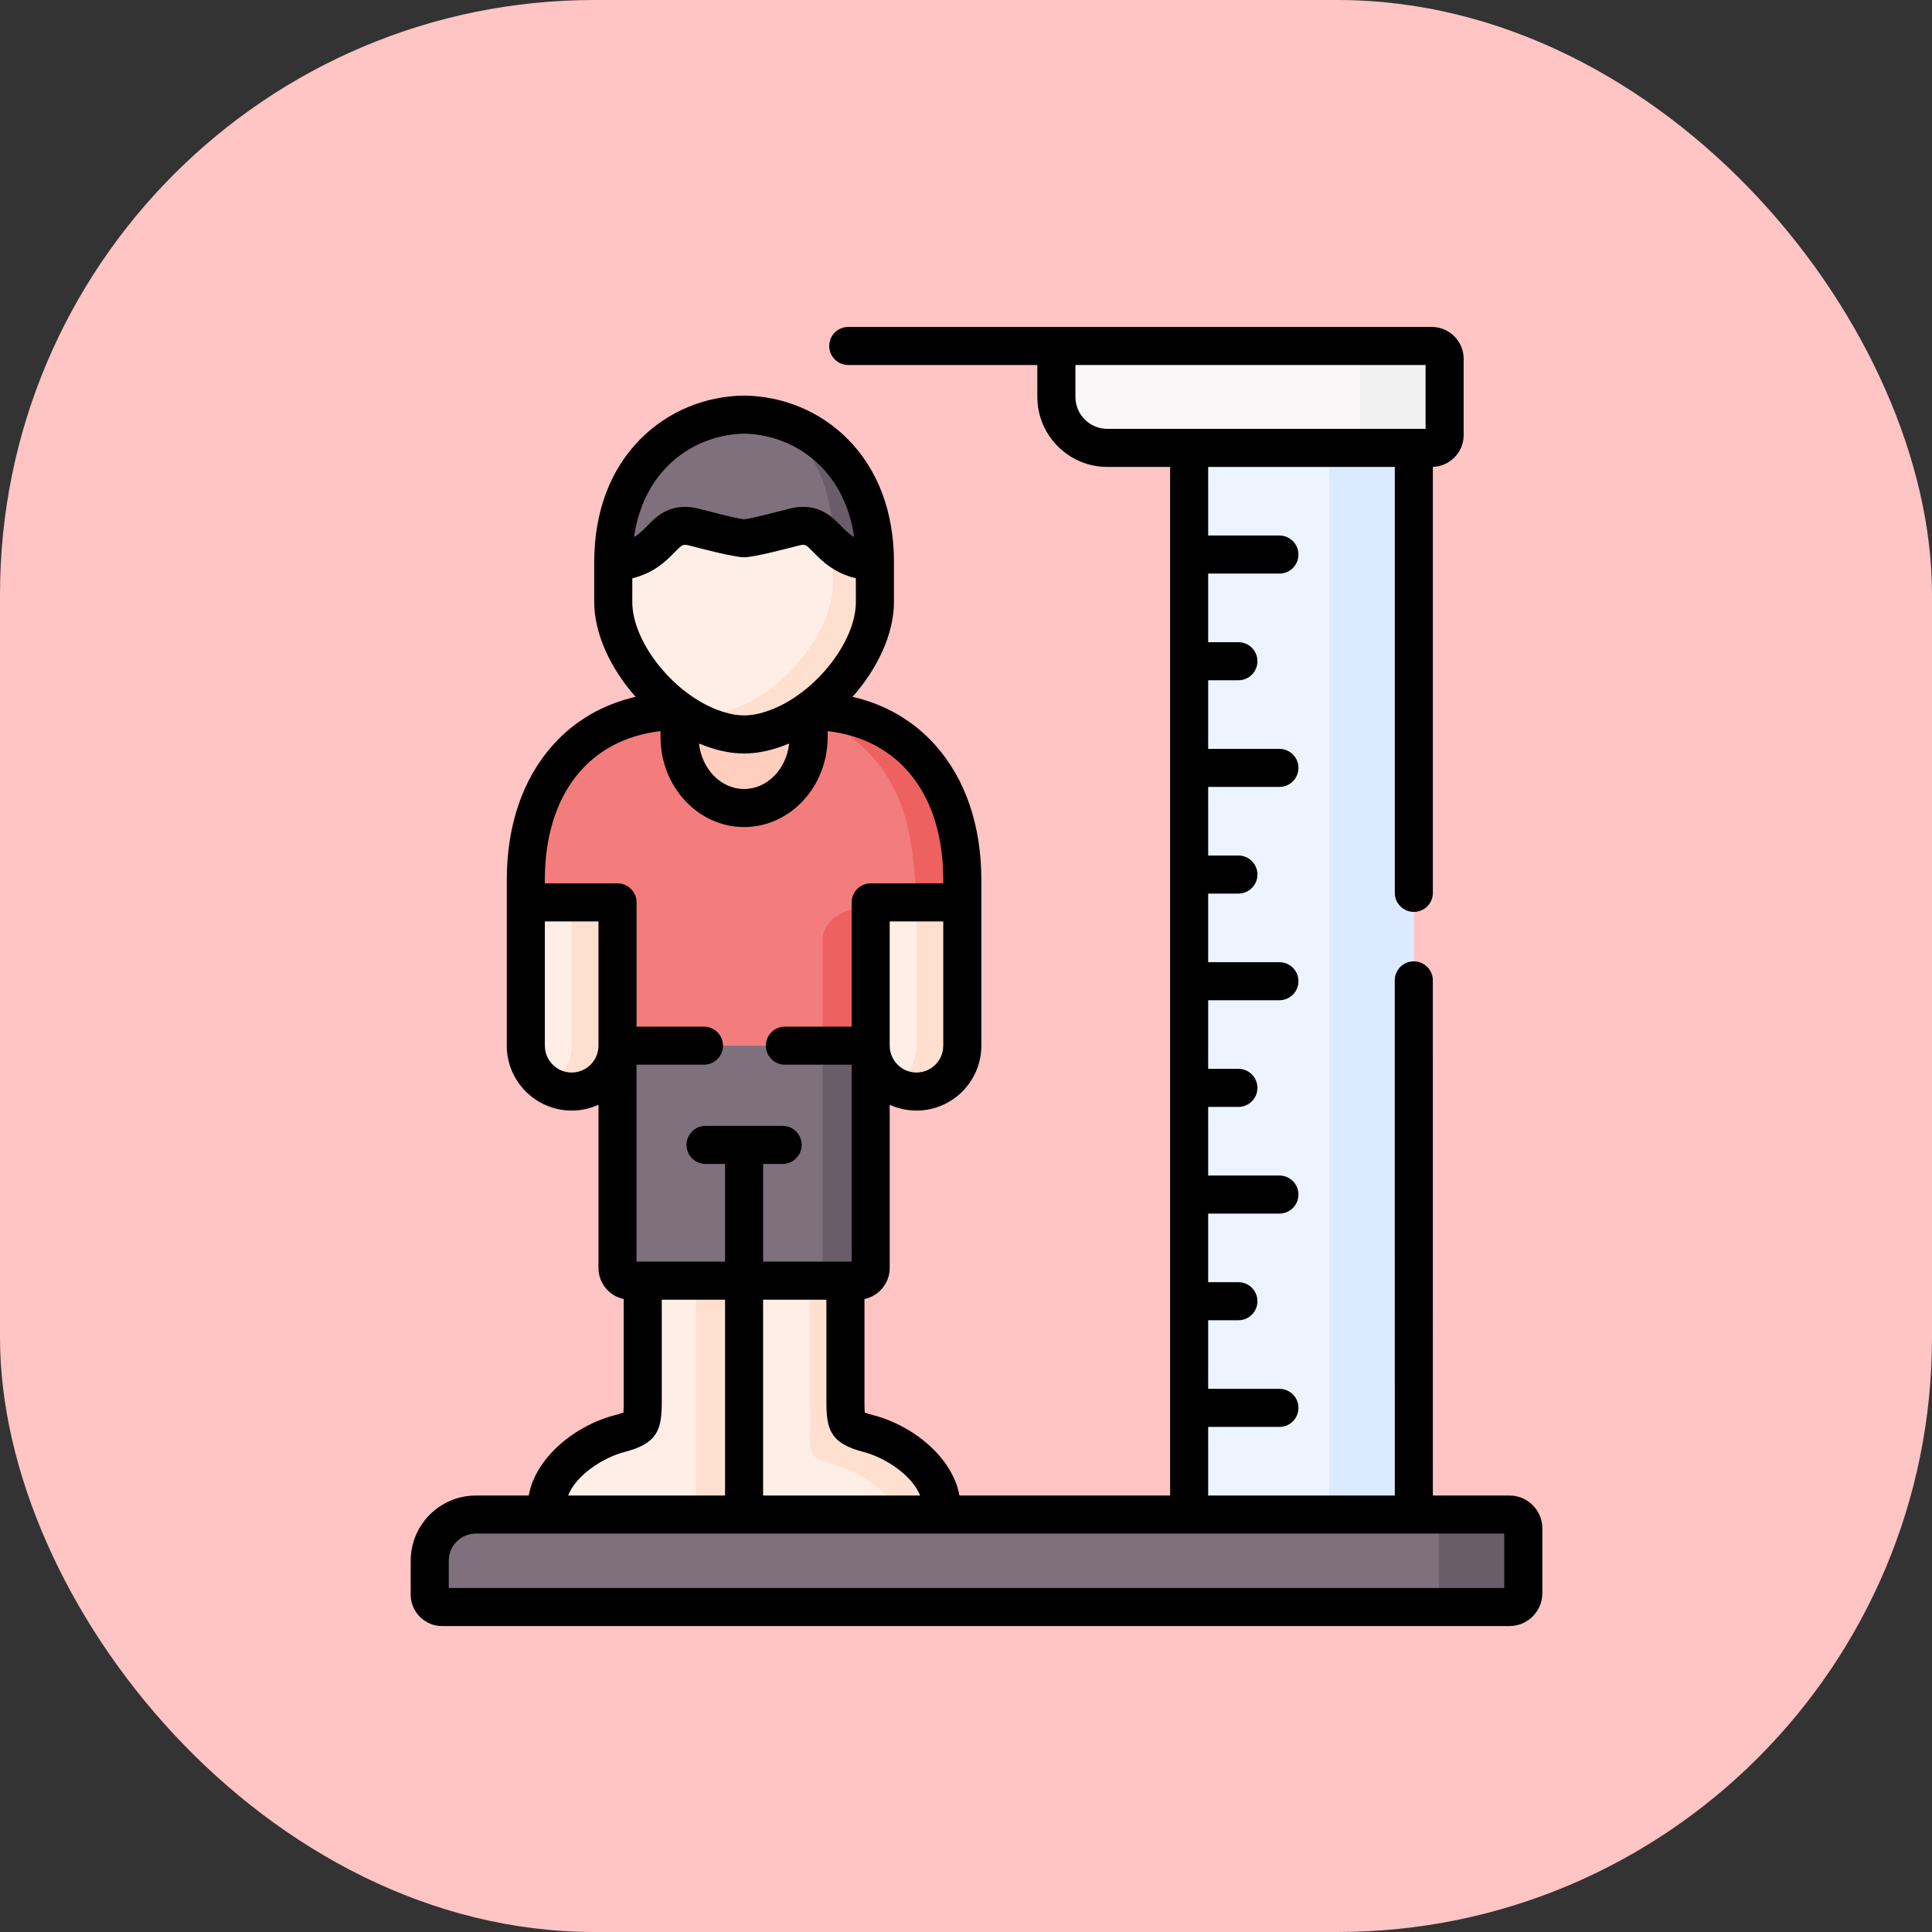 <svg xmlns="http://www.w3.org/2000/svg" fill="none" viewBox="0 0 65 65" height="65" width="65">
<rect x="0" y="0" width="65" height="65" fill="#333333" stroke="none"/>
<rect fill="#FFC4C4" rx="20" height="65" width="65"></rect>
<g clip-path="url(#clip0)">
<path fill="#FFEEE6" d="M25.034 50.955L25.823 47.48L25.034 43.086L23.207 42.321L21.625 43.086V47.144C21.625 47.889 21.608 48.034 20.86 48.228C19.636 48.542 18.208 49.665 18.411 50.955H25.034Z" clip-rule="evenodd" fill-rule="evenodd"></path>
<path fill="#FFEEE6" d="M32.376 30.36L30.754 29.21L29.293 30.36L28.736 32.705L29.293 35.18C29.477 36.008 29.985 36.724 30.834 36.724C31.681 36.724 32.376 36.03 32.376 35.18V30.36H32.376Z" clip-rule="evenodd" fill-rule="evenodd"></path>
<path fill="#FFEEE6" d="M20.775 30.36L19.234 29.552L17.69 30.36V35.18C17.69 36.03 18.385 36.724 19.234 36.724C20.081 36.724 20.775 36.03 20.775 35.18L21.545 32.874L20.775 30.36Z" clip-rule="evenodd" fill-rule="evenodd"></path>
<path fill="#7E707D" d="M29.293 42.66V35.865V35.18L25.034 33.907L20.775 35.18V35.865V42.66C20.775 42.895 20.966 43.086 21.201 43.086H21.625H25.034H28.444H28.867C29.099 43.086 29.293 42.895 29.293 42.66Z" clip-rule="evenodd" fill-rule="evenodd"></path>
<path fill="#F37C7C" d="M22.864 23.921C19.653 23.921 17.69 26.237 17.69 29.607V30.36H20.775V35.18H29.293V30.36H32.376V29.607C32.376 26.237 30.413 23.921 27.205 23.921C26.246 25.973 23.836 26.091 22.864 23.921Z" clip-rule="evenodd" fill-rule="evenodd"></path>
<path fill="#FFCEBF" d="M22.902 23.95C22.888 23.94 22.876 23.93 22.863 23.921V24.797C22.863 26.111 23.839 27.185 25.034 27.185C26.227 27.185 27.204 26.111 27.204 24.797V23.921C25.581 22.786 24.238 22.996 22.902 23.95Z" clip-rule="evenodd" fill-rule="evenodd"></path>
<path fill="#FFEEE6" d="M29.206 48.228C28.461 48.034 28.444 47.889 28.444 47.144V43.086H27.248H25.034V50.955H31.657C31.86 49.665 30.43 48.542 29.206 48.228Z" clip-rule="evenodd" fill-rule="evenodd"></path>
<path fill="#FFDFCF" d="M28.444 47.144V43.086H27.248V48.177C27.248 48.92 27.265 49.068 28.013 49.259C28.891 49.486 29.878 50.132 30.287 50.955H31.657C31.86 49.665 30.43 48.542 29.206 48.228C28.46 48.034 28.444 47.889 28.444 47.144Z" clip-rule="evenodd" fill-rule="evenodd"></path>
<path fill="#FFDFCF" d="M23.413 43.086H25.034V50.955H23.413V43.086Z" clip-rule="evenodd" fill-rule="evenodd"></path>
<path fill="#FFEEE6" d="M26.457 24.354C28.122 23.58 29.436 21.741 29.436 20.255V18.91C27.652 18.786 27.919 16.526 26.689 16.843C25.738 17.087 25.387 17.211 25.034 17.211C24.681 17.211 24.33 17.087 23.379 16.843C22.15 16.526 22.414 18.786 20.633 18.91V20.255C20.633 21.741 21.944 23.58 23.609 24.354C23.715 24.402 23.822 24.448 23.931 24.489C24.33 24.637 24.681 24.71 25.034 24.71C25.385 24.71 25.738 24.637 26.135 24.489C26.244 24.448 26.353 24.402 26.457 24.354Z" clip-rule="evenodd" fill-rule="evenodd"></path>
<path fill="#7E707D" d="M29.436 18.909C29.436 15.64 27.234 13.985 25.034 13.949C22.832 13.985 20.633 15.64 20.633 18.909C22.414 18.786 22.15 17.424 23.379 17.741C24.33 17.985 24.681 18.108 25.034 18.108C25.387 18.108 25.738 17.985 26.689 17.741C27.919 17.424 27.652 18.786 29.436 18.909Z" clip-rule="evenodd" fill-rule="evenodd"></path>
<path fill="#EDF4FF" d="M47.567 50.955V15.069L43.39 13.533L40.008 15.069V18.658V47.366V50.955L43.511 52.492L47.567 50.955Z" clip-rule="evenodd" fill-rule="evenodd"></path>
<path fill="#F9F7F8" d="M48.602 12.071C48.602 11.834 48.409 11.64 48.172 11.64H35.541V13.353C35.541 14.297 36.31 15.069 37.254 15.069H40.008H43.39H47.567H48.172C48.409 15.069 48.602 14.873 48.602 14.638V12.071Z" clip-rule="evenodd" fill-rule="evenodd"></path>
<path fill="#7E707D" d="M47.567 50.955H40.008H33.399H27.101H20.802H16.011C15.157 50.955 14.457 51.654 14.457 52.511V53.648C14.457 53.878 14.644 54.067 14.874 54.067H50.785C51.042 54.067 51.25 53.856 51.25 53.602V51.419C51.25 51.163 51.041 50.955 50.785 50.955H47.567V50.955Z" clip-rule="evenodd" fill-rule="evenodd"></path>
<path fill="#6A5D6A" d="M29.436 18.909C29.436 16.18 27.899 14.573 26.111 14.096C27.178 14.859 27.952 16.156 28.02 17.988C28.023 18.072 28.025 18.159 28.025 18.246V18.329C28.313 18.595 28.698 18.859 29.436 18.909Z" clip-rule="evenodd" fill-rule="evenodd"></path>
<path fill="#FFDFCF" d="M29.436 20.255V18.909C28.698 18.859 28.313 18.595 28.025 18.329V19.594C28.025 21.078 26.713 22.919 25.049 23.693C24.942 23.742 24.836 23.785 24.727 23.826C24.328 23.974 23.977 24.049 23.623 24.049C23.389 24.049 23.152 24.015 22.902 23.95C23.127 24.105 23.364 24.24 23.609 24.354C23.715 24.402 23.822 24.448 23.931 24.489C24.33 24.637 24.681 24.71 25.034 24.71C25.385 24.71 25.738 24.637 26.135 24.489C26.244 24.448 26.353 24.402 26.457 24.354C28.122 23.58 29.436 21.741 29.436 20.255Z" clip-rule="evenodd" fill-rule="evenodd"></path>
<path fill="#F0F0F0" d="M48.602 14.638V12.071C48.602 11.834 48.409 11.64 48.172 11.64H45.326C45.563 11.64 45.757 11.834 45.757 12.071V14.638C45.757 14.873 45.563 15.069 45.326 15.069H47.567H48.172C48.409 15.069 48.602 14.873 48.602 14.638Z" clip-rule="evenodd" fill-rule="evenodd"></path>
<path fill="#DBEAFF" d="M47.567 50.955V15.069H45.326H44.721V50.955H47.567Z" clip-rule="evenodd" fill-rule="evenodd"></path>
<path fill="#6A5D6A" d="M51.25 53.602V51.419C51.25 51.163 51.042 50.955 50.785 50.955H47.942C48.196 50.955 48.404 51.163 48.404 51.419V53.602C48.404 53.856 48.196 54.067 47.942 54.067H50.785C51.042 54.067 51.25 53.856 51.25 53.602Z" clip-rule="evenodd" fill-rule="evenodd"></path>
<path fill="#6A5D6A" d="M29.293 42.66V35.865V35.18H27.674V35.865V42.66C27.674 42.895 27.483 43.086 27.248 43.086H28.444H28.867C29.099 43.086 29.293 42.895 29.293 42.66Z" clip-rule="evenodd" fill-rule="evenodd"></path>
<path fill="#EE6161" d="M32.376 29.607C32.376 26.237 30.413 23.921 27.205 23.921C30.532 25.501 30.699 27.95 30.834 30.36H32.376V29.607Z" clip-rule="evenodd" fill-rule="evenodd"></path>
<path fill="#FFDFCF" d="M32.376 30.36H30.834V35.18C30.834 35.749 30.522 36.247 30.062 36.516C30.29 36.647 30.554 36.724 30.834 36.724C31.681 36.724 32.376 36.029 32.376 35.18V30.36Z" clip-rule="evenodd" fill-rule="evenodd"></path>
<path fill="#FFDFCF" d="M20.775 30.36H19.234V35.18C19.234 35.749 18.922 36.247 18.462 36.516C18.69 36.647 18.953 36.724 19.234 36.724C20.081 36.724 20.775 36.029 20.775 35.18V30.36Z" clip-rule="evenodd" fill-rule="evenodd"></path>
<path fill="#EE6161" d="M29.293 30.495C28.456 30.495 27.674 30.943 27.674 31.642V35.18H29.293V30.495Z" clip-rule="evenodd" fill-rule="evenodd"></path>
<path fill="black" d="M50.785 50.315H48.207L48.206 32.983C48.206 32.629 47.919 32.343 47.566 32.343C47.212 32.343 46.925 32.629 46.925 32.983L46.927 50.315H40.648V48.007H43.044C43.398 48.007 43.685 47.72 43.685 47.366C43.685 47.013 43.398 46.726 43.044 46.726H40.648V44.418H41.665C42.019 44.418 42.305 44.132 42.305 43.778C42.305 43.424 42.019 43.138 41.665 43.138H40.648V40.83H43.044C43.398 40.83 43.685 40.543 43.685 40.189C43.685 39.836 43.398 39.549 43.044 39.549H40.648V37.241H41.665C42.019 37.241 42.305 36.954 42.305 36.601C42.305 36.247 42.019 35.96 41.665 35.96H40.648V33.652H43.044C43.398 33.652 43.685 33.366 43.685 33.012C43.685 32.658 43.398 32.372 43.044 32.372H40.648V30.064H41.665C42.019 30.064 42.305 29.777 42.305 29.424C42.305 29.07 42.019 28.783 41.665 28.783H40.648V26.475H43.044C43.398 26.475 43.685 26.189 43.685 25.835C43.685 25.481 43.398 25.195 43.044 25.195H40.648V22.887H41.665C42.019 22.887 42.305 22.6 42.305 22.246C42.305 21.893 42.019 21.606 41.665 21.606H40.648V19.298H43.044C43.398 19.298 43.685 19.011 43.685 18.658C43.685 18.304 43.398 18.017 43.044 18.017H40.648V15.709H46.927V30.04C46.927 30.393 47.213 30.68 47.567 30.68C47.92 30.68 48.207 30.393 48.207 30.04V15.708C48.781 15.689 49.243 15.217 49.243 14.638V12.071C49.243 11.48 48.762 11 48.172 11H35.541H28.538C28.184 11 27.898 11.287 27.898 11.64C27.898 11.994 28.184 12.28 28.538 12.28H34.9V13.353C34.9 14.652 35.956 15.709 37.254 15.709H39.367V50.315H32.28C32.045 49.028 30.716 47.955 29.367 47.608C29.222 47.571 29.14 47.543 29.093 47.524C29.084 47.426 29.084 47.255 29.084 47.144V43.704C29.568 43.603 29.933 43.173 29.933 42.66V37.169C30.208 37.294 30.513 37.364 30.834 37.364C32.037 37.364 33.016 36.385 33.016 35.18V30.36V29.607C33.016 27.775 32.482 26.208 31.471 25.074C30.736 24.249 29.788 23.699 28.683 23.444C29.527 22.492 30.076 21.319 30.076 20.255V18.909C30.076 17.222 29.535 15.789 28.513 14.764C27.598 13.847 26.366 13.33 25.045 13.309C25.038 13.308 25.031 13.308 25.024 13.309C23.701 13.33 22.469 13.847 21.554 14.764C20.532 15.789 19.992 17.222 19.992 18.909V20.255C19.992 21.319 20.541 22.492 21.384 23.444C20.279 23.699 19.33 24.249 18.595 25.074C17.584 26.207 17.05 27.775 17.05 29.607V30.36V35.18C17.05 36.384 18.03 37.364 19.234 37.364C19.555 37.364 19.86 37.294 20.135 37.168V42.66C20.135 43.173 20.5 43.603 20.984 43.704V47.144C20.984 47.255 20.984 47.426 20.975 47.524C20.928 47.542 20.846 47.57 20.701 47.608C19.351 47.954 18.022 49.028 17.788 50.315H16.011C14.801 50.315 13.817 51.3 13.817 52.511V53.648C13.817 54.232 14.291 54.707 14.873 54.707H50.785C51.394 54.707 51.89 54.211 51.89 53.602V51.42C51.89 50.81 51.394 50.315 50.785 50.315ZM36.181 13.353V12.28H47.962V14.429H47.567H40.008H37.254C36.662 14.429 36.181 13.947 36.181 13.353ZM30.956 50.315H25.674V43.726H27.803V47.144C27.803 48.083 27.926 48.557 29.046 48.848C29.779 49.036 30.686 49.63 30.956 50.315ZM31.735 35.18C31.735 35.678 31.331 36.084 30.834 36.084C30.337 36.084 29.933 35.678 29.933 35.18V31H31.735V35.18ZM25.034 14.589C26.664 14.621 28.402 15.726 28.738 18.069C28.561 17.967 28.433 17.835 28.294 17.694C28.035 17.429 27.667 17.053 27.025 17.053C26.876 17.053 26.711 17.074 26.53 17.121C26.299 17.18 25.218 17.468 25.034 17.468C24.85 17.468 23.769 17.18 23.539 17.121C22.578 16.873 22.093 17.367 21.773 17.694C21.635 17.835 21.506 17.966 21.331 18.069C21.667 15.726 23.404 14.621 25.034 14.589ZM21.273 20.255V19.457C22.019 19.271 22.41 18.873 22.687 18.59C22.963 18.308 22.974 18.297 23.22 18.361C23.446 18.419 24.682 18.749 25.034 18.749C25.387 18.749 26.622 18.419 26.849 18.361C27.094 18.297 27.104 18.309 27.379 18.59C27.656 18.872 28.048 19.272 28.795 19.457V20.255C28.795 21.598 27.421 23.33 25.912 23.89C25.582 24.012 25.303 24.069 25.034 24.069C24.766 24.069 24.486 24.012 24.153 23.889C22.646 23.33 21.273 21.598 21.273 20.255ZM26.551 25.013C26.458 25.875 25.814 26.545 25.034 26.545C24.255 26.545 23.611 25.875 23.517 25.014C23.581 25.041 23.645 25.066 23.709 25.09C24.189 25.267 24.61 25.35 25.034 25.35C25.46 25.35 25.881 25.267 26.358 25.09C26.423 25.066 26.487 25.04 26.551 25.013ZM22.223 24.598V24.797C22.223 26.467 23.484 27.825 25.034 27.825C26.584 27.825 27.845 26.467 27.845 24.797V24.598C30.262 24.875 31.735 26.74 31.735 29.607V29.72H29.293C28.939 29.72 28.653 30.006 28.653 30.36V34.54H26.406C26.053 34.54 25.766 34.827 25.766 35.18C25.766 35.534 26.053 35.82 26.406 35.82H28.653V42.446H25.674V39.16H26.331C26.685 39.16 26.971 38.873 26.971 38.52C26.971 38.166 26.685 37.879 26.331 37.879H23.737C23.384 37.879 23.097 38.166 23.097 38.52C23.097 38.873 23.384 39.16 23.737 39.16H24.394V42.446H21.416V35.82H23.684C24.037 35.82 24.324 35.534 24.324 35.18C24.324 34.827 24.037 34.54 23.684 34.54H21.416V30.36C21.416 30.006 21.129 29.72 20.775 29.72H18.33V29.607C18.33 26.74 19.805 24.875 22.223 24.598ZM19.234 36.084C18.736 36.084 18.331 35.678 18.331 35.18V31H20.135V35.18C20.135 35.678 19.731 36.084 19.234 36.084ZM21.02 48.848C22.142 48.557 22.265 48.083 22.265 47.144V43.726H24.394V50.315H19.112C19.382 49.63 20.288 49.036 21.02 48.848ZM50.609 53.427H15.098V52.511C15.098 52.006 15.507 51.595 16.011 51.595H50.609V53.427Z"></path>
</g>
<defs>
<clipPath id="clip0">
<rect transform="translate(11 11)" fill="white" height="43.707" width="43.707"></rect>
</clipPath>
</defs>
</svg>
